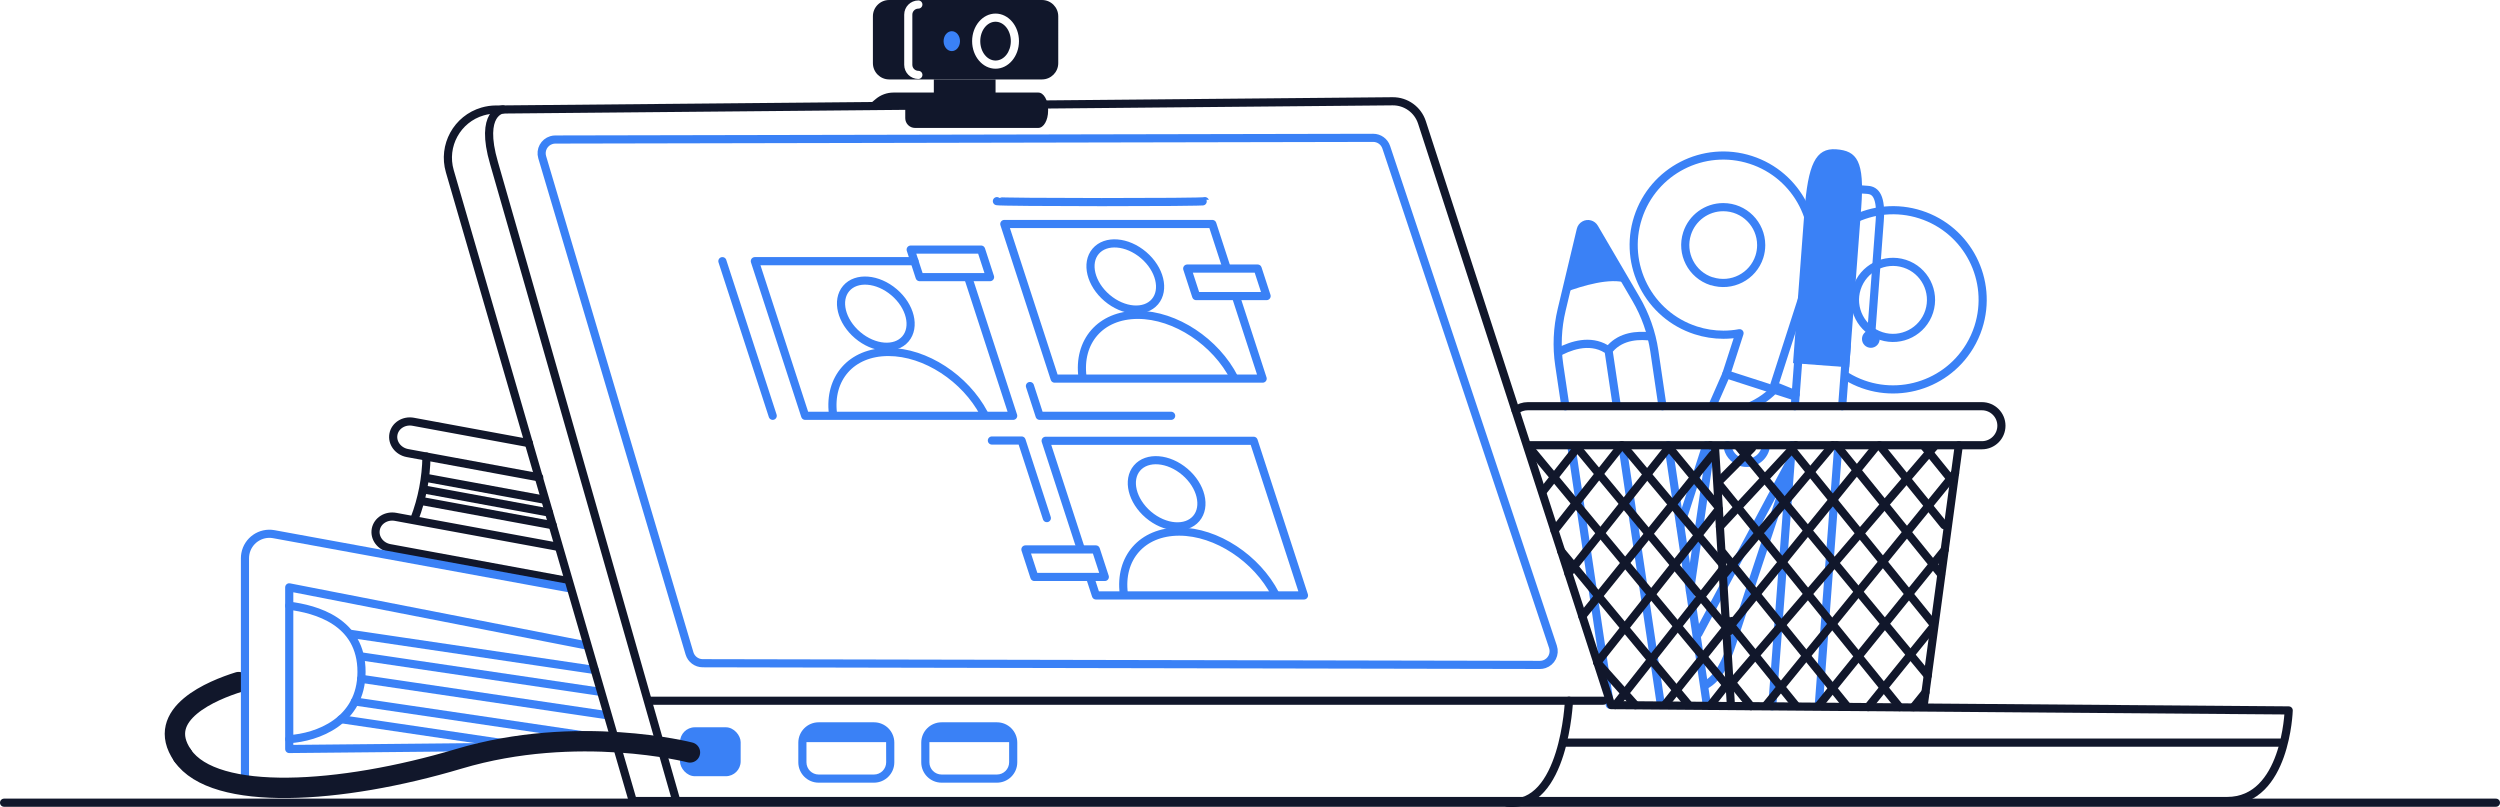 <?xml version="1.0" encoding="UTF-8"?><svg id="a" xmlns="http://www.w3.org/2000/svg" viewBox="0 0 1840.7 594.17"><defs><style>.ao,.ap{stroke-width:6px;}.ao,.ap,.aq,.ar{fill:none;stroke-linecap:round;stroke-linejoin:round;}.ao,.ar{stroke:#11172b;}.ap,.aq{stroke:#3a81f6;}.aq{stroke-width:6px;}.ar{stroke-width:15px;}.as{fill:#3a81f6;}.at{fill:#11172b;}</style></defs><g id="b"><g id="c"><g id="d"><g id="e"><g id="f"><g id="g"><line class="ap" x1="1261.25" y1="297.84" x2="1271.24" y2="275.1"/><path class="ap" d="M1244.27,435.12c5.67-39.13,11.82-81.62,15.36-106"/><path class="ap" d="M1317.77,345.57c-12.37,37.25-37.68,113.33-42.33,127.77-4,12.39-9.51,25.8-20.07,31.22"/><path id="h" class="ap" d="M1331.57,200.69h0c11.17-34.67-7.88-71.83-42.55-82.99s-71.83,7.88-82.99,42.55c-11.17,34.67,7.88,71.82,42.55,82.99,6.56,2.12,13.41,3.2,20.3,3.21,4,0,7.98-.37,11.91-1.11l-9.78,30.23,30.64,9.88M1260.19,207.07c-14.69-4.74-22.76-20.49-18.02-35.18,3.73-11.55,14.48-19.37,26.61-19.37,15.44,0,27.95,12.51,27.95,27.95,0,2.9-.45,5.78-1.33,8.53h0c-4.74,14.68-20.49,22.74-35.17,18l-.04.07Z"/><path id="i" class="ap" d="M1359.7,277.19c31.16,18.85,71.7,8.88,90.55-22.28,2.65-4.38,4.78-9.05,6.35-13.91h0c11.18-34.66-7.85-71.83-42.51-83.02s-71.83,7.85-83.02,42.51c-1.65,5.11-2.67,10.4-3.03,15.75l-22.69,70.4,14.82,4.78M1420.43,229.35c-4.72,14.72-20.49,22.83-35.21,18.11-14.72-4.72-22.83-20.49-18.11-35.21s20.49-22.83,35.21-18.11c.04.01.07.02.11.03,14.66,4.77,22.71,20.5,18,35.18h0Z"/><path class="ap" d="M1250.51,466.56c21.54-40.52,53.62-100.56,67.26-126.07"/><path class="ap" d="M1256.35,327.87l-19,58.88"/><path class="ap" d="M1322.13,290.4l-14.29-5.81c-1.53,3.09-8.79,9.71-18.12,14"/><path class="ap" d="M1300.24,328.55c-.11.79-.29,1.58-.54,2.34-2.42,7.52-10.47,11.66-17.99,9.24-5.48-1.76-9.37-6.64-9.87-12.37"/></g><g id="j"><polyline class="ap" points="1321.48 299.08 1325.01 252.16 1359.7 254.72 1356.36 299.08"/><line class="ap" x1="1304.86" y1="519.97" x2="1319.33" y2="327.73"/><line class="ap" x1="1353.47" y1="328.58" x2="1339.12" y2="519.43"/><path class="as" d="M1320.18,267.38l41.35,3.11,8.86-117.71c2.59-34.49-3.19-41.71-18.42-42.86s-20.79,11.25-23.39,45.75l-8.4,111.71Z"/><path class="ap" d="M1349.72,137.9l25.63,1.93c5.64.42,10,5.11,8.65,22.77l-6.54,87"/><circle class="as" cx="1377.46" cy="249.57" r="6.52"/></g><g id="k"><path class="ap" d="M1224.05,299.08l-6-40.71c-2.03-13.54-6.64-26.56-13.57-38.37l-30.6-52.28c-1.48-2.6-4.78-3.52-7.39-2.04-1.33.75-2.27,2.03-2.61,3.51l-14.07,58.93c-3.18,13.32-3.78,27.13-1.77,40.68l4.51,30.32"/><path class="ap" d="M1256.35,518.83c.03-1.44-.06-2.88-.28-4.3l-27.76-186.8"/><line class="ap" x1="1156.98" y1="328.58" x2="1185.25" y2="518.83"/><path class="as" d="M1197.73,208.43l-23.85-40.75c-1.48-2.6-4.78-3.52-7.39-2.04-1.33.75-2.27,2.03-2.61,3.51l-10.88,45.78c11.86-4.39,32.82-10.81,44.73-6.5Z"/><path class="as" d="M1216.64,251c-.47-2.13-1-4.24-1.6-6.33-10-1.13-22.5-.06-31.28,9.44-12.94-7.57-27.41-2.85-36.79,2,.07,2.22.21,4.45.41,6.67,8.18-4.68,22.46-10.48,34.19-3l5.83,39.27,6.19.8-6.09-40.95c7.71-8.98,19.99-9.29,29.14-7.9Z"/><polygon class="as" points="1197.73 329.37 1191.66 329.37 1219.8 518.69 1225.88 518.83 1197.73 329.37"/></g><g id="l"><g id="m"><g id="n"><line class="ao" x1="1176.06" y1="487.75" x2="1265.53" y2="374.87"/><line class="ao" x1="1189.36" y1="519.18" x2="1268.26" y2="419.2"/><line class="ao" x1="1225.88" y1="518.83" x2="1275.2" y2="457.2"/><line class="ao" x1="1258.97" y1="519.78" x2="1272.99" y2="502"/><line class="ao" x1="1165" y1="453.68" x2="1261" y2="334.63"/><line class="ao" x1="1243.22" y1="518.83" x2="1149.45" y2="405.81"/><line class="ao" x1="1204.13" y1="519.18" x2="1176.06" y2="487.75"/><line class="ao" x1="1264.18" y1="372.09" x2="1228.27" y2="328.58"/><line class="ao" x1="1267.09" y1="414.07" x2="1195.85" y2="329.07"/><line class="ao" x1="1273.36" y1="464.68" x2="1160.44" y2="328.58"/><line class="ao" x1="1272.78" y1="506.32" x2="1125.71" y2="329.07"/><line class="ao" x1="1136.4" y1="361.31" x2="1161.9" y2="328.99"/><line class="ao" x1="1144.51" y1="390.6" x2="1194.11" y2="327.74"/><line class="ao" x1="1154.79" y1="422.24" x2="1229.25" y2="328.58"/></g><g id="o"><line class="ao" x1="1398.61" y1="520.64" x2="1265.65" y2="356.34"/><line class="ao" x1="1359.97" y1="519.97" x2="1268.56" y2="407.01"/><line class="ao" x1="1322.53" y1="519.78" x2="1270.5" y2="455.48"/><line class="ao" x1="1289.21" y1="519.97" x2="1273.26" y2="500.25"/><line class="ao" x1="1419.35" y1="497.42" x2="1279.76" y2="328.58"/><line class="ao" x1="1300.67" y1="518.83" x2="1439.48" y2="348.34"/><line class="ao" x1="1339.12" y1="519.43" x2="1431.85" y2="404.83"/><line class="ao" x1="1375.42" y1="520.64" x2="1422.87" y2="462.01"/><line class="ao" x1="1408.9" y1="520.64" x2="1417.68" y2="509.79"/><line class="ao" x1="1266.33" y1="387.81" x2="1322.13" y2="327.74"/><line class="ao" x1="1265.65" y1="354.48" x2="1289.95" y2="330.01"/><line class="ao" x1="1268.56" y1="424.02" x2="1349.47" y2="327.74"/><line class="ao" x1="1272.43" y1="462.93" x2="1381.53" y2="328.58"/><line class="ao" x1="1273.52" y1="504.56" x2="1424.04" y2="328.99"/><line class="ao" x1="1431.39" y1="386.65" x2="1383.79" y2="327.84"/><line class="ao" x1="1437.68" y1="354.48" x2="1417.05" y2="328.99"/><line class="ao" x1="1429.16" y1="422.86" x2="1352.26" y2="327.84"/><line class="ao" x1="1422.87" y1="458.78" x2="1318.07" y2="329.28"/></g></g><g id="p"><line class="ao" x1="1442.25" y1="327.82" x2="1416.31" y2="519.97"/><line class="ao" x1="1262.71" y1="328.99" x2="1274.35" y2="518.05"/><path class="ao" d="M1115.89,302.21c2.56-2.04,5.73-3.14,9-3.13h334.35c7.94,0,14.37,6.43,14.37,14.37h0c0,7.94-6.43,14.37-14.37,14.37h-200"/><line class="ao" x1="1259.26" y1="327.82" x2="1124.86" y2="327.82"/></g></g></g><g id="q"><g id="r"><path class="ao" d="M314,336.17c-.23,15.66-3.21,31.15-8.8,45.78"/><line class="ao" x1="314.91" y1="352.05" x2="400.35" y2="367.82"/><line class="ao" x1="406.92" y1="386.71" x2="311.75" y2="369.14"/><line class="ao" x1="404.21" y1="377.37" x2="313.33" y2="360.6"/></g><path id="s" class="ao" d="M397,351.49l-97-17.91c-6.88-1.27-11.5-7.46-10.33-13.82s7.7-10.49,14.58-9.22l85.19,15.72"/><path id="t" class="ao" d="M417.94,427.76l-130.94-24.17c-6.88-1.26-11.5-7.45-10.33-13.81s7.7-10.5,14.58-9.23l119.36,22"/></g><path id="u" class="ar" d="M175.69,502.21c-18.52,5.78-62.44,23.25-41.26,54"/><g id="v"><g id="w"><line class="ap" x1="266.14" y1="483.32" x2="441.41" y2="509.29"/><line class="ap" x1="257.84" y1="466.65" x2="437.9" y2="493.32"/><line class="ap" x1="265.92" y1="499.78" x2="446.89" y2="526.59"/><line class="ap" x1="261.3" y1="516.48" x2="455.21" y2="545.21"/><line class="ap" x1="251.17" y1="529.52" x2="390.07" y2="550.11"/></g><path id="x" class="ap" d="M213,446c19.25,2.43,53.28,11.37,53.18,48.79-.09,36.45-32.79,48.16-53.18,49.42"/><polyline id="y" class="ap" points="349.95 550.14 212.96 551.47 212.96 432.45 430.82 475.03"/><path id="z" class="ap" d="M419.05,433.1l-217.48-39.8c-9.78-1.77-19.15,4.72-20.92,14.5-.19,1.06-.29,2.13-.29,3.2v165.27"/></g></g><g id="aa"><path id="ab" class="ao" d="M365,80.65l660.35-6.08c9.82-.09,18.56,6.2,21.6,15.54l139.34,429.05,498.83,3.91s-2,66.69-45.36,66.69H465.92L331.19,126.08c-5.48-18.82,5.33-38.53,24.15-44.01,3.14-.91,6.39-1.39,9.66-1.42Z"/><path id="ac" class="ap" d="M1020.66,108.4l122.76,367.85c1.77,5.3-1.1,11.03-6.4,12.8-1.04.35-2.13.52-3.22.52l-616.45-1.25c-4.47-.02-8.4-2.96-9.68-7.24l-108.46-365.35c-1.6-5.35,1.45-10.98,6.8-12.58.94-.28,1.91-.42,2.88-.42l602.11-1.24c4.38-.03,8.27,2.76,9.66,6.91Z"/><g id="ad"><ellipse class="aq" cx="644.86" cy="230.95" rx="20.72" ry="28.65" transform="translate(51.15 572.56) rotate(-49.62)"/><path class="ap" d="M613.29,304.55c-3.18-25.9,13.37-45.4,40.82-45.4s56.61,19.45,70.31,45.29"/><ellipse class="aq" cx="858.97" cy="363.2" rx="20.72" ry="28.65" transform="translate(25.81 782.23) rotate(-49.62)"/><path class="ap" d="M827.44,437.12c-3.35-26.06,13.22-45.71,40.78-45.71s57.24,19.86,70.75,46.13"/><ellipse class="aq" cx="828.54" cy="203.57" rx="20.72" ry="28.65" transform="translate(136.69 702.84) rotate(-49.62)"/><path class="ap" d="M797.05,277.81c-3.53-26.22,13.07-46,40.74-46s57.49,20,70.92,46.47"/><polyline class="ap" points="713.1 205.08 745.98 306.15 592.83 306.15 555.78 192.29 673.28 192.29"/><polyline class="ap" points="909.88 217.99 929.66 278.77 776.5 278.77 739.45 164.92 892.61 164.92 903.1 197.17"/><polyline class="ap" points="795.61 403.6 769.88 324.55 923.04 324.55 960.09 438.41 806.93 438.41 803.13 426.73"/><polygon class="ap" points="728.96 204.04 677.1 204.04 670.51 183.78 722.37 183.78 728.96 204.04"/><polygon class="ap" points="932.57 217.99 880.71 217.99 874.12 197.74 925.98 197.74 932.57 217.99"/><polygon class="ap" points="813.45 424.8 761.58 424.8 754.99 404.54 806.85 404.54 813.45 424.8"/><line class="ap" x1="531.88" y1="192.29" x2="568.93" y2="306.15"/><polyline class="ap" points="758.32 284.22 765.45 306.15 862.29 306.15"/><polyline class="ap" points="730.3 324.34 752.18 324.34 770.77 381.47"/><path class="ap" d="M734,148.1c1.19.9,153.49,1,153.16,0"/></g><g id="ae"><g id="af"><path class="ao" d="M370.3,80.55s-17.62,1.8-6.53,39.61,133.65,467.6,133.65,467.6"/><line class="ao" x1="1180.54" y1="515.92" x2="477.85" y2="515.92"/><line class="ao" x1="1679.15" y1="546.79" x2="1151.4" y2="546.79"/><path class="ao" d="M1155.2,515.92s-3.35,79.35-45.36,75.08"/></g><g id="ag"><path id="ah" class="as" d="M643.47,531.81h-40.69c-8.28,0-15,6.72-15,15v14.46c0,8.28,6.72,15,15,15h40.69c8.28,0,15-6.72,15-15h0v-14.46c0-8.28-6.72-15-15-15h0ZM652.47,561.27c0,4.97-4.03,9-9,9h-40.69c-4.97,0-9-4.03-9-9v-14.87h58.65v.41l.04,14.46Z"/><path id="ai" class="as" d="M734,531.81h-40.7c-8.28,0-15,6.72-15,15v14.46c0,8.28,6.72,15,15,15h40.7c8.28,0,15-6.72,15-15h0v-14.46c0-8.28-6.72-15-15-15ZM743,561.27c0,4.97-4.03,9-9,9h-40.7c-4.97,0-9-4.03-9-9v-14.87h58.7v14.87Z"/></g><g id="aj"><rect class="as" x="500.67" y="535.48" width="44.66" height="36.04" rx="10.95" ry="10.95"/><path class="ar" d="M134.43,556.24c23.51,34.18,116,28.55,203.39,2.47s170.18-4.71,170.18-4.71"/></g></g><g id="ak"><path id="al" class="at" d="M764.48,68.15h-106.62c-4.75,0-9.35,1.66-13,4.7l-6.34,5.28,28.21-.26c-.14.99-.21,2-.21,3v6.13c0,3.98,3.22,7.2,7.2,7.2h90.73c4,0,7.25-5.68,7.25-12.68v-.67c.03-7.03-3.21-12.7-7.22-12.7Z"/><rect class="at" x="687.56" y="58.49" width="45.45" height="11.84"/><g id="am"><path class="at" d="M767.17,0h-112.47c-6.63,0-12,5.37-12,12v34.49c0,6.63,5.37,12,12,12h112.47c6.63,0,12-5.37,12-12V12c0-6.63-5.37-12-12-12ZM676.17,52.15c1.66,0,3,1.34,3,3s-1.34,3-3,3c-5.76,0-10.42-4.67-10.42-10.43V10.77c0-5.75,4.66-10.42,10.41-10.43,1.66,0,3,1.34,3,3s-1.34,3-3,3c-2.44,0-4.42,1.99-4.42,4.43v37c.03,2.42,2,4.37,4.42,4.38h.01ZM733,50.59c-9.51,0-17.25-9.1-17.25-20.29s7.75-20.3,17.25-20.3,17.25,9.1,17.25,20.28-7.72,20.31-17.25,20.31Z"/><path class="at" d="M733,16c-6.2,0-11.25,6.41-11.25,14.28s5,14.29,11.25,14.29,11.25-6.41,11.25-14.29-5.03-14.28-11.25-14.28Z"/></g><ellipse class="as" cx="700.79" cy="30.3" rx="6.04" ry="7.33"/></g></g><line id="an" class="ao" x1="3" y1="591.01" x2="1837.7" y2="591.01"/></g></g></g></svg>